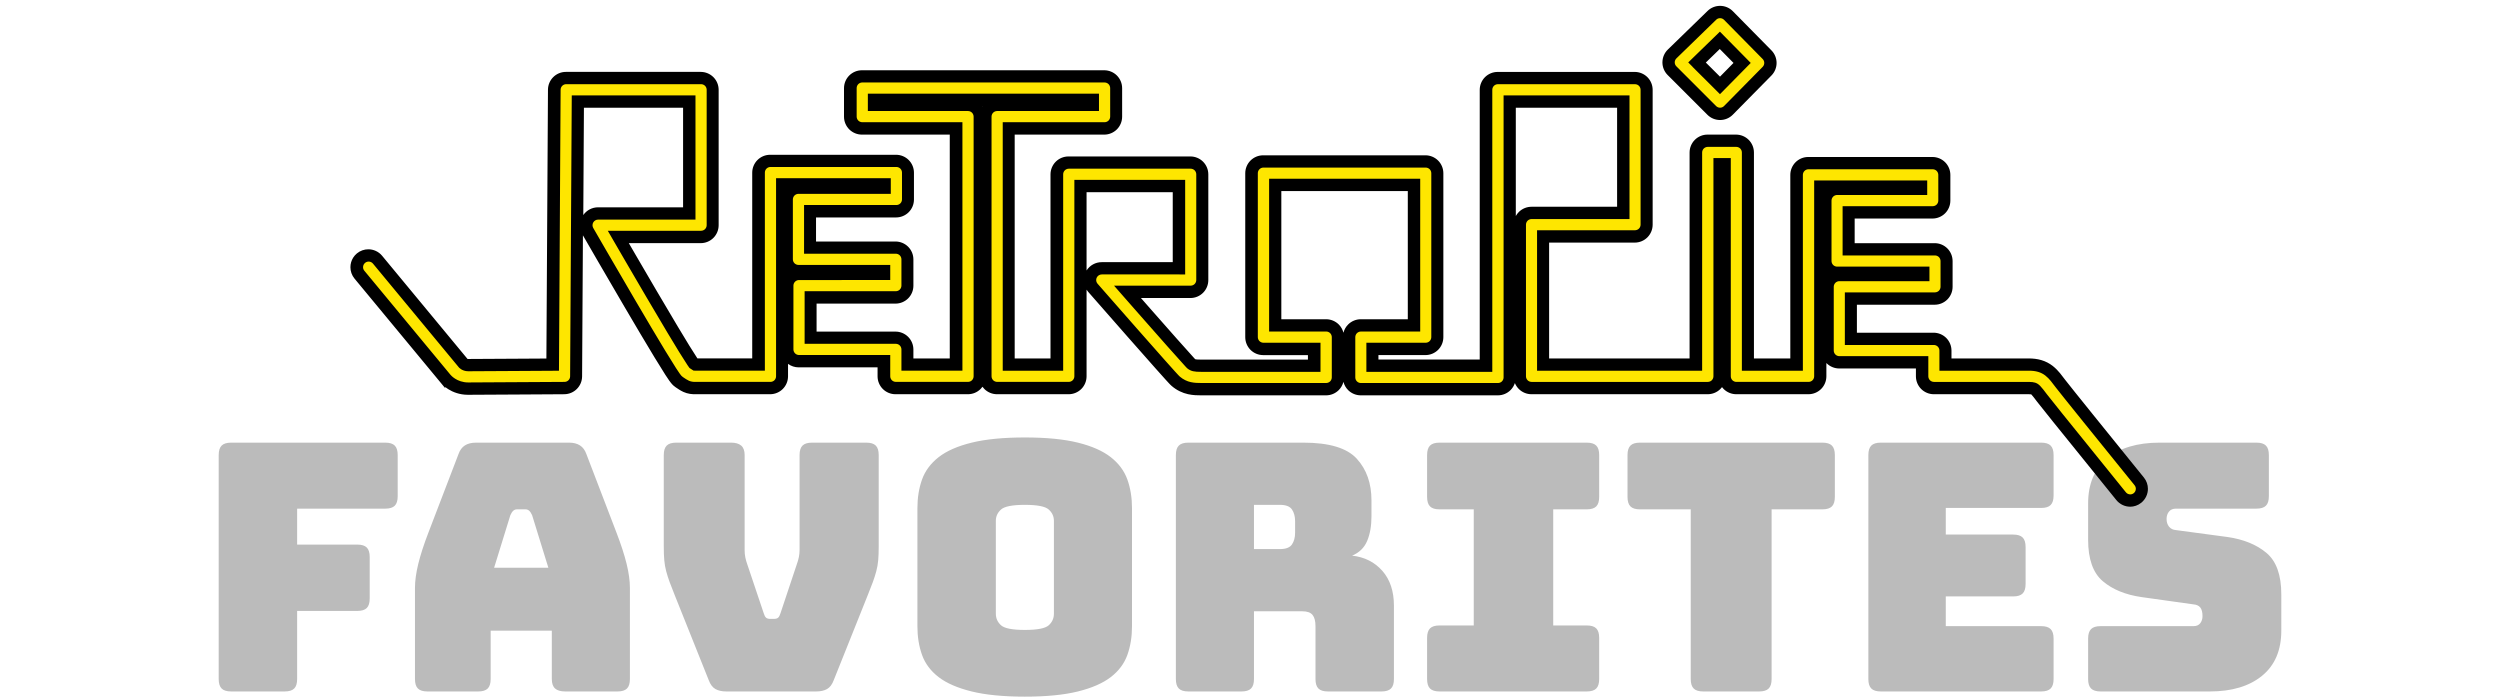 <?xml version="1.0" encoding="utf-8"?>
<svg id="Layer_2" width="1606.03" height="447.53" viewBox="0 0 1577.29 447.53" xmlns="http://www.w3.org/2000/svg">
  <path d="M 168.525 444.2 L 168.525 444.2 L 134.115 444.2 L 134.115 444.2 C 131.302 444.2 129.268 443.57 128.015 442.31 L 128.015 442.31 L 128.015 442.31 C 126.755 441.057 126.125 439.023 126.125 436.21 L 126.125 436.21 L 126.125 292.35 L 126.125 292.35 C 126.125 289.537 126.755 287.503 128.015 286.25 L 128.015 286.25 L 128.015 286.25 C 129.268 284.99 131.302 284.36 134.115 284.36 L 134.115 284.36 L 233.125 284.36 L 233.125 284.36 C 235.938 284.36 237.975 284.99 239.235 286.25 L 239.235 286.25 L 239.235 286.25 C 240.488 287.503 241.115 289.537 241.115 292.35 L 241.115 292.35 L 241.115 318.77 L 241.115 318.77 C 241.115 321.583 240.488 323.617 239.235 324.87 L 239.235 324.87 L 239.235 324.87 C 237.975 326.13 235.938 326.76 233.125 326.76 L 233.125 326.76 L 176.515 326.76 L 176.515 349.85 L 215.145 349.85 L 215.145 349.85 C 217.958 349.85 219.995 350.48 221.255 351.74 L 221.255 351.74 L 221.255 351.74 C 222.508 352.993 223.135 355.027 223.135 357.84 L 223.135 357.84 L 223.135 384.48 L 223.135 384.48 C 223.135 387.293 222.508 389.33 221.255 390.59 L 221.255 390.59 L 221.255 390.59 C 219.995 391.843 217.958 392.47 215.145 392.47 L 215.145 392.47 L 176.515 392.47 L 176.515 436.21 L 176.515 436.21 C 176.515 439.023 175.888 441.057 174.635 442.31 L 174.635 442.31 L 174.635 442.31 C 173.375 443.57 171.338 444.2 168.525 444.2 Z M 313.483 330.98 L 313.483 330.98 L 303.053 364.72 L 337.903 364.72 L 327.473 330.98 L 327.473 330.98 C 326.88 329.647 326.25 328.683 325.583 328.09 L 325.583 328.09 L 325.583 328.09 C 324.916 327.503 324.14 327.21 323.253 327.21 L 323.253 327.21 L 317.703 327.21 L 317.703 327.21 C 316.816 327.21 316.04 327.503 315.373 328.09 L 315.373 328.09 L 315.373 328.09 C 314.706 328.683 314.076 329.647 313.483 330.98 Z M 300.833 405.13 L 300.833 436.21 L 300.833 436.21 C 300.833 439.023 300.203 441.057 298.943 442.31 L 298.943 442.31 L 298.943 442.31 C 297.683 443.57 295.646 444.2 292.833 444.2 L 292.833 444.2 L 260.203 444.2 L 260.203 444.2 C 257.39 444.2 255.356 443.57 254.103 442.31 L 254.103 442.31 L 254.103 442.31 C 252.843 441.057 252.213 439.023 252.213 436.21 L 252.213 436.21 L 252.213 377.6 L 252.213 377.6 C 252.213 373.16 252.916 368.053 254.323 362.28 L 254.323 362.28 L 254.323 362.28 C 255.73 356.507 257.913 349.773 260.873 342.08 L 260.873 342.08 L 280.183 291.69 L 280.183 291.69 C 281.07 289.17 282.44 287.32 284.293 286.14 L 284.293 286.14 L 284.293 286.14 C 286.14 284.953 288.543 284.36 291.503 284.36 L 291.503 284.36 L 351.223 284.36 L 351.223 284.36 C 354.036 284.36 356.366 284.953 358.213 286.14 L 358.213 286.14 L 358.213 286.14 C 360.066 287.32 361.436 289.17 362.323 291.69 L 362.323 291.69 L 381.633 342.08 L 381.633 342.08 C 384.593 349.773 386.776 356.507 388.183 362.28 L 388.183 362.28 L 388.183 362.28 C 389.59 368.053 390.293 373.16 390.293 377.6 L 390.293 377.6 L 390.293 436.21 L 390.293 436.21 C 390.293 439.023 389.666 441.057 388.413 442.31 L 388.413 442.31 L 388.413 442.31 C 387.153 443.57 385.116 444.2 382.303 444.2 L 382.303 444.2 L 348.783 444.2 L 348.783 444.2 C 345.823 444.2 343.64 443.57 342.233 442.31 L 342.233 442.31 L 342.233 442.31 C 340.826 441.057 340.123 439.023 340.123 436.21 L 340.123 436.21 L 340.123 405.13 L 300.833 405.13 Z M 509.942 444.2 L 509.942 444.2 L 452.223 444.2 L 452.223 444.2 C 449.41 444.2 447.08 443.683 445.233 442.65 L 445.233 442.65 L 445.233 442.65 C 443.38 441.61 441.936 439.683 440.903 436.87 L 440.903 436.87 L 419.143 382.48 L 419.143 382.48 C 417.81 379.227 416.7 376.38 415.813 373.94 L 415.813 373.94 L 415.813 373.94 C 414.926 371.493 414.186 369.16 413.593 366.94 L 413.593 366.94 L 413.593 366.94 C 413 364.72 412.593 362.39 412.373 359.95 L 412.373 359.95 L 412.373 359.95 C 412.153 357.51 412.043 354.513 412.043 350.96 L 412.043 350.96 L 412.043 292.35 L 412.043 292.35 C 412.043 289.537 412.673 287.503 413.933 286.25 L 413.933 286.25 L 413.933 286.25 C 415.186 284.99 417.22 284.36 420.033 284.36 L 420.033 284.36 L 455.333 284.36 L 455.333 284.36 C 458.146 284.36 460.293 284.99 461.773 286.25 L 461.773 286.25 L 461.773 286.25 C 463.253 287.503 463.993 289.537 463.993 292.35 L 463.993 292.35 L 463.993 353.62 L 463.993 353.62 C 463.993 355.1 464.14 356.58 464.433 358.06 L 464.433 358.06 L 464.433 358.06 C 464.726 359.54 465.17 361.097 465.763 362.73 L 465.763 362.73 L 476.203 393.81 L 476.203 393.81 C 476.643 395.29 477.16 396.287 477.753 396.8 L 477.753 396.8 L 477.753 396.8 C 478.346 397.32 479.233 397.58 480.413 397.58 L 480.413 397.58 L 482.863 397.58 L 482.863 397.58 C 484.043 397.58 484.93 397.32 485.523 396.8 L 485.523 396.8 L 485.523 396.8 C 486.116 396.287 486.633 395.29 487.073 393.81 L 487.073 393.81 L 497.513 362.5 L 497.513 362.5 C 498.106 360.873 498.55 359.32 498.843 357.84 L 498.843 357.84 L 498.843 357.84 C 499.136 356.36 499.283 354.88 499.283 353.4 L 499.283 353.4 L 499.283 292.35 L 499.283 292.35 C 499.283 289.537 499.913 287.503 501.173 286.25 L 501.173 286.25 L 501.173 286.25 C 502.433 284.99 504.47 284.36 507.283 284.36 L 507.283 284.36 L 542.133 284.36 L 542.133 284.36 C 544.946 284.36 546.983 284.99 548.243 286.25 L 548.243 286.25 L 548.243 286.25 C 549.496 287.503 550.123 289.537 550.123 292.35 L 550.123 292.35 L 550.123 350.96 L 550.123 350.96 C 550.123 354.513 550.013 357.51 549.793 359.95 L 549.793 359.95 L 549.793 359.95 C 549.573 362.39 549.166 364.72 548.573 366.94 L 548.573 366.94 L 548.573 366.94 C 547.98 369.16 547.24 371.493 546.353 373.94 L 546.353 373.94 L 546.353 373.94 C 545.466 376.38 544.356 379.227 543.023 382.48 L 543.023 382.48 L 521.263 436.87 L 521.263 436.87 C 520.23 439.683 518.786 441.61 516.932 442.65 L 516.932 442.65 L 516.932 442.65 C 515.086 443.683 512.756 444.2 509.942 444.2 Z M 712.843 326.54 L 712.843 402.24 L 712.843 402.24 C 712.843 409.047 711.843 415.227 709.843 420.78 L 709.843 420.78 L 709.843 420.78 C 707.843 426.327 704.293 431.063 699.192 434.99 L 699.192 434.99 L 699.192 434.99 C 694.086 438.91 687.056 441.98 678.103 444.2 L 678.103 444.2 L 678.103 444.2 C 669.143 446.42 657.783 447.53 644.023 447.53 L 644.023 447.53 L 644.023 447.53 C 630.255 447.53 618.859 446.42 609.833 444.2 L 609.833 444.2 L 609.833 444.2 C 600.806 441.98 593.74 438.91 588.633 434.99 L 588.633 434.99 L 588.633 434.99 C 583.526 431.063 579.973 426.327 577.973 420.78 L 577.973 420.78 L 577.973 420.78 C 575.98 415.227 574.983 409.047 574.983 402.24 L 574.983 402.24 L 574.983 326.54 L 574.983 326.54 C 574.983 319.733 575.98 313.553 577.973 308 L 577.973 308 L 577.973 308 C 579.973 302.453 583.526 297.68 588.633 293.68 L 588.633 293.68 L 588.633 293.68 C 593.74 289.687 600.806 286.58 609.833 284.36 L 609.833 284.36 L 609.833 284.36 C 618.859 282.14 630.255 281.03 644.023 281.03 L 644.023 281.03 L 644.023 281.03 C 657.783 281.03 669.143 282.14 678.103 284.36 L 678.103 284.36 L 678.103 284.36 C 687.056 286.58 694.086 289.687 699.192 293.68 L 699.192 293.68 L 699.192 293.68 C 704.293 297.68 707.843 302.453 709.843 308 L 709.843 308 L 709.843 308 C 711.843 313.553 712.843 319.733 712.843 326.54 L 712.843 326.54 Z M 625.373 334.53 L 625.373 394.25 L 625.373 394.25 C 625.373 397.21 626.483 399.69 628.703 401.69 L 628.703 401.69 L 628.703 401.69 C 630.923 403.683 636.03 404.68 644.023 404.68 L 644.023 404.68 L 644.023 404.68 C 652.015 404.68 657.123 403.683 659.343 401.69 L 659.343 401.69 L 659.343 401.69 C 661.563 399.69 662.673 397.21 662.673 394.25 L 662.673 394.25 L 662.673 334.53 L 662.673 334.53 C 662.673 331.717 661.563 329.313 659.343 327.32 L 659.343 327.32 L 659.343 327.32 C 657.123 325.32 652.015 324.32 644.023 324.32 L 644.023 324.32 L 644.023 324.32 C 636.03 324.32 630.923 325.32 628.703 327.32 L 628.703 327.32 L 628.703 327.32 C 626.483 329.313 625.373 331.717 625.373 334.53 L 625.373 334.53 Z M 807.847 324.32 L 791.197 324.32 L 791.197 352.74 L 807.847 352.74 L 807.847 352.74 C 811.692 352.74 814.283 351.74 815.617 349.74 L 815.617 349.74 L 815.617 349.74 C 816.95 347.74 817.617 345.26 817.617 342.3 L 817.617 342.3 L 817.617 334.75 L 817.617 334.75 C 817.617 331.79 816.95 329.313 815.617 327.32 L 815.617 327.32 L 815.617 327.32 C 814.283 325.32 811.692 324.32 807.847 324.32 L 807.847 324.32 Z M 783.207 444.2 L 783.207 444.2 L 749.017 444.2 L 749.017 444.2 C 746.203 444.2 744.17 443.57 742.917 442.31 L 742.917 442.31 L 742.917 442.31 C 741.657 441.057 741.027 439.023 741.027 436.21 L 741.027 436.21 L 741.027 292.35 L 741.027 292.35 C 741.027 289.537 741.657 287.503 742.917 286.25 L 742.917 286.25 L 742.917 286.25 C 744.17 284.99 746.203 284.36 749.017 284.36 L 749.017 284.36 L 822.947 284.36 L 822.947 284.36 C 839.52 284.36 850.95 287.8 857.237 294.68 L 857.237 294.68 L 857.237 294.68 C 863.53 301.567 866.677 310.483 866.677 321.43 L 866.677 321.43 L 866.677 331.65 L 866.677 331.65 C 866.677 337.863 865.75 343.153 863.897 347.52 L 863.897 347.52 L 863.897 347.52 C 862.05 351.887 858.833 355.03 854.247 356.95 L 854.247 356.95 L 854.247 356.95 C 862.24 357.843 868.713 361.1 873.667 366.72 L 873.667 366.72 L 873.667 366.72 C 878.627 372.347 881.107 379.82 881.107 389.14 L 881.107 389.14 L 881.107 436.21 L 881.107 436.21 C 881.107 439.023 880.477 441.057 879.217 442.31 L 879.217 442.31 L 879.217 442.31 C 877.963 443.57 875.93 444.2 873.117 444.2 L 873.117 444.2 L 838.707 444.2 L 838.707 444.2 C 835.893 444.2 833.857 443.57 832.597 442.31 L 832.597 442.31 L 832.597 442.31 C 831.343 441.057 830.717 439.023 830.717 436.21 L 830.717 436.21 L 830.717 402.24 L 830.717 402.24 C 830.717 398.987 830.087 396.583 828.827 395.03 L 828.827 395.03 L 828.827 395.03 C 827.567 393.477 825.383 392.7 822.276 392.7 L 822.276 392.7 L 791.197 392.7 L 791.197 436.21 L 791.197 436.21 C 791.197 439.023 790.567 441.057 789.307 442.31 L 789.307 442.31 L 789.307 442.31 C 788.053 443.57 786.02 444.2 783.207 444.2 Z M 1004.973 444.2 L 910.403 444.2 L 910.403 444.2 C 907.588 444.2 905.552 443.57 904.293 442.31 L 904.293 442.31 L 904.293 442.31 C 903.039 441.057 902.413 439.023 902.413 436.21 L 902.413 436.21 L 902.413 409.79 L 902.413 409.79 C 902.413 406.977 903.039 404.94 904.293 403.68 L 904.293 403.68 L 904.293 403.68 C 905.552 402.427 907.588 401.8 910.403 401.8 L 910.403 401.8 L 932.383 401.8 L 932.383 327.21 L 910.403 327.21 L 910.403 327.21 C 907.588 327.21 905.552 326.58 904.293 325.32 L 904.293 325.32 L 904.293 325.32 C 903.039 324.06 902.413 322.023 902.413 319.21 L 902.413 319.21 L 902.413 292.35 L 902.413 292.35 C 902.413 289.537 903.039 287.503 904.293 286.25 L 904.293 286.25 L 904.293 286.25 C 905.552 284.99 907.588 284.36 910.403 284.36 L 910.403 284.36 L 1004.973 284.36 L 1004.973 284.36 C 1007.786 284.36 1009.823 284.99 1011.083 286.25 L 1011.083 286.25 L 1011.083 286.25 C 1012.336 287.503 1012.963 289.537 1012.963 292.35 L 1012.963 292.35 L 1012.963 319.21 L 1012.963 319.21 C 1012.963 322.023 1012.336 324.06 1011.083 325.32 L 1011.083 325.32 L 1011.083 325.32 C 1009.823 326.58 1007.786 327.21 1004.973 327.21 L 1004.973 327.21 L 983.442 327.21 L 983.442 401.8 L 1004.973 401.8 L 1004.973 401.8 C 1007.786 401.8 1009.823 402.427 1011.083 403.68 L 1011.083 403.68 L 1011.083 403.68 C 1012.336 404.94 1012.963 406.977 1012.963 409.79 L 1012.963 409.79 L 1012.963 436.21 L 1012.963 436.21 C 1012.963 439.023 1012.336 441.057 1011.083 442.31 L 1011.083 442.31 L 1011.083 442.31 C 1009.823 443.57 1007.786 444.2 1004.973 444.2 L 1004.973 444.2 Z M 1115.744 444.2 L 1115.744 444.2 L 1079.774 444.2 L 1079.774 444.2 C 1076.967 444.2 1074.934 443.57 1073.674 442.31 L 1073.674 442.31 L 1073.674 442.31 C 1072.414 441.057 1071.784 439.023 1071.784 436.21 L 1071.784 436.21 L 1071.784 327.21 L 1039.154 327.21 L 1039.154 327.21 C 1036.341 327.21 1034.304 326.58 1033.044 325.32 L 1033.044 325.32 L 1033.044 325.32 C 1031.791 324.06 1031.164 322.023 1031.164 319.21 L 1031.164 319.21 L 1031.164 292.35 L 1031.164 292.35 C 1031.164 289.537 1031.791 287.503 1033.044 286.25 L 1033.044 286.25 L 1033.044 286.25 C 1034.304 284.99 1036.341 284.36 1039.154 284.36 L 1039.154 284.36 L 1156.364 284.36 L 1156.364 284.36 C 1159.177 284.36 1161.213 284.99 1162.474 286.25 L 1162.474 286.25 L 1162.474 286.25 C 1163.734 287.503 1164.364 289.537 1164.364 292.35 L 1164.364 292.35 L 1164.364 319.21 L 1164.364 319.21 C 1164.364 322.023 1163.734 324.06 1162.474 325.32 L 1162.474 325.32 L 1162.474 325.32 C 1161.213 326.58 1159.177 327.21 1156.364 327.21 L 1156.364 327.21 L 1123.734 327.21 L 1123.734 436.21 L 1123.734 436.21 C 1123.734 439.023 1123.104 441.057 1121.844 442.31 L 1121.844 442.31 L 1121.844 442.31 C 1120.591 443.57 1118.557 444.2 1115.744 444.2 Z M 1296.887 444.2 L 1296.887 444.2 L 1193.877 444.2 L 1193.877 444.2 C 1191.064 444.2 1189.031 443.57 1187.776 442.31 L 1187.776 442.31 L 1187.776 442.31 C 1186.516 441.057 1185.887 439.023 1185.887 436.21 L 1185.887 436.21 L 1185.887 292.35 L 1185.887 292.35 C 1185.887 289.537 1186.516 287.503 1187.776 286.25 L 1187.776 286.25 L 1187.776 286.25 C 1189.031 284.99 1191.064 284.36 1193.877 284.36 L 1193.877 284.36 L 1296.887 284.36 L 1296.887 284.36 C 1299.701 284.36 1301.734 284.99 1302.987 286.25 L 1302.987 286.25 L 1302.987 286.25 C 1304.247 287.503 1304.877 289.537 1304.877 292.35 L 1304.877 292.35 L 1304.877 318.33 L 1304.877 318.33 C 1304.877 321.137 1304.247 323.17 1302.987 324.43 L 1302.987 324.43 L 1302.987 324.43 C 1301.734 325.69 1299.701 326.32 1296.887 326.32 L 1296.887 326.32 L 1235.617 326.32 L 1235.617 343.41 L 1278.907 343.41 L 1278.907 343.41 C 1281.714 343.41 1283.747 344.04 1285.007 345.3 L 1285.007 345.3 L 1285.007 345.3 C 1286.267 346.56 1286.897 348.593 1286.897 351.4 L 1286.897 351.4 L 1286.897 375.16 L 1286.897 375.16 C 1286.897 377.973 1286.267 380.007 1285.007 381.26 L 1285.007 381.26 L 1285.007 381.26 C 1283.747 382.52 1281.714 383.15 1278.907 383.15 L 1278.907 383.15 L 1235.617 383.15 L 1235.617 402.24 L 1296.887 402.24 L 1296.887 402.24 C 1299.701 402.24 1301.734 402.87 1302.987 404.13 L 1302.987 404.13 L 1302.987 404.13 C 1304.247 405.39 1304.877 407.423 1304.877 410.23 L 1304.877 410.23 L 1304.877 436.21 L 1304.877 436.21 C 1304.877 439.023 1304.247 441.057 1302.987 442.31 L 1302.987 442.31 L 1302.987 442.31 C 1301.734 443.57 1299.701 444.2 1296.887 444.2 Z M 1405.216 444.2 L 1405.216 444.2 L 1335.056 444.2 L 1335.056 444.2 C 1332.249 444.2 1330.216 443.57 1328.956 442.31 L 1328.956 442.31 L 1328.956 442.31 C 1327.696 441.057 1327.066 439.023 1327.066 436.21 L 1327.066 436.21 L 1327.066 410.23 L 1327.066 410.23 C 1327.066 407.423 1327.696 405.39 1328.956 404.13 L 1328.956 404.13 L 1328.956 404.13 C 1330.216 402.87 1332.249 402.24 1335.056 402.24 L 1335.056 402.24 L 1394.776 402.24 L 1394.776 402.24 C 1396.703 402.24 1398.146 401.613 1399.106 400.36 L 1399.106 400.36 L 1399.106 400.36 C 1400.066 399.1 1400.546 397.58 1400.546 395.8 L 1400.546 395.8 L 1400.546 395.8 C 1400.546 393.287 1400.066 391.437 1399.106 390.25 L 1399.106 390.25 L 1399.106 390.25 C 1398.146 389.07 1396.703 388.407 1394.776 388.26 L 1394.776 388.26 L 1361.476 383.59 L 1361.476 383.59 C 1351.116 382.11 1342.793 378.707 1336.506 373.38 L 1336.506 373.38 L 1336.506 373.38 C 1330.213 368.053 1327.066 359.173 1327.066 346.74 L 1327.066 346.74 L 1327.066 323.43 L 1327.066 323.43 C 1327.066 310.85 1331.136 301.193 1339.276 294.46 L 1339.276 294.46 L 1339.276 294.46 C 1347.416 287.727 1358.666 284.36 1373.026 284.36 L 1373.026 284.36 L 1435.186 284.36 L 1435.186 284.36 C 1437.993 284.36 1440.026 284.99 1441.286 286.25 L 1441.286 286.25 L 1441.286 286.25 C 1442.546 287.503 1443.176 289.537 1443.176 292.35 L 1443.176 292.35 L 1443.176 318.77 L 1443.176 318.77 C 1443.176 321.583 1442.546 323.617 1441.286 324.87 L 1441.286 324.87 L 1441.286 324.87 C 1440.026 326.13 1437.993 326.76 1435.186 326.76 L 1435.186 326.76 L 1383.456 326.76 L 1383.456 326.76 C 1381.529 326.76 1380.05 327.39 1379.016 328.65 L 1379.016 328.65 L 1379.016 328.65 C 1377.983 329.91 1377.466 331.5 1377.466 333.42 L 1377.466 333.42 L 1377.466 333.42 C 1377.466 335.347 1377.983 336.977 1379.016 338.31 L 1379.016 338.31 L 1379.016 338.31 C 1380.05 339.637 1381.529 340.377 1383.456 340.53 L 1383.456 340.53 L 1416.536 344.97 L 1416.536 344.97 C 1426.896 346.45 1435.256 349.853 1441.616 355.18 L 1441.616 355.18 L 1441.616 355.18 C 1447.983 360.507 1451.166 369.387 1451.166 381.82 L 1451.166 381.82 L 1451.166 405.13 L 1451.166 405.13 C 1451.166 417.71 1447.06 427.367 1438.846 434.1 L 1438.846 434.1 L 1438.846 434.1 C 1430.633 440.833 1419.423 444.2 1405.216 444.2 Z" style="white-space: pre; fill: rgb(187, 187, 187);"/>
  <g transform="matrix(0.719, 0, 0, 0.719, 1.479, -2.71)">
    <g id="g236">
      <path d="m 1873.1,447.11 c -0,-0.005 -36,-44.438 -56.767,-70.271 -6.948,-8.647 -12.102,-15.091 -13.915,-17.459 -2.52,-3.319 -4.314,-5.711 -5.493,-6.885 -1.24,-1.194 -1.428,-1.258 -2.363,-1.588 -0.648,-0.195 -1.811,-0.406 -3.803,-0.406 h -85.001 c -2.765,0 -5.47,-1.118 -7.423,-3.074 -1.955,-1.955 -3.076,-4.66 -3.076,-7.425 v -12.501 h -73.999 c -2.767,0 -5.47,-1.121 -7.425,-3.074 -1.955,-1.955 -3.076,-4.66 -3.076,-7.425 v -57.001 c 0,-2.765 1.121,-5.47 3.076,-7.425 1.955,-1.955 4.658,-3.074 7.425,-3.074 l 74.999,-0.002 v -1.999 h -77 c -2.765,0 -5.47,-1.119 -7.425,-3.074 -1.953,-1.955 -3.074,-4.66 -3.074,-7.425 v -54 c 0,-2.765 1.121,-5.47 3.074,-7.425 1.955,-1.956 4.66,-3.074 7.425,-3.074 l 74.998,-0.002 v -1.999 h -90 v 169.5 c 0,2.765 -1.118,5.467 -3.074,7.423 -1.955,1.955 -4.658,3.076 -7.423,3.076 h -64.501 c -2.765,0 -5.47,-1.118 -7.425,-3.074 -1.953,-1.955 -3.074,-4.66 -3.074,-7.425 l -0,-189.5 h -4.5 v 189.5 c 0,2.765 -1.118,5.467 -3.074,7.423 -1.955,1.955 -4.658,3.076 -7.423,3.076 h -157.5 c -2.767,0 -5.47,-1.118 -7.425,-3.074 -1.955,-1.955 -3.076,-4.66 -3.076,-7.425 v -135.5 c 0,-2.765 1.121,-5.47 3.076,-7.425 1.955,-1.956 4.658,-3.076 7.425,-3.076 h 81.998 v -99.5 h -101.5 v 246.5 c 0,2.765 -1.121,5.47 -3.076,7.426 -1.953,1.953 -4.658,3.074 -7.423,3.074 h -122.5 c -2.767,0 -5.47,-1.119 -7.425,-3.074 -1.956,-1.956 -3.076,-4.661 -3.076,-7.426 v -36 c 0,-2.765 1.12,-5.47 3.076,-7.425 1.955,-1.955 4.658,-3.074 7.425,-3.074 l 47.499,-0.002 V 169 h -124 v 125.5 h 45.502 c 2.765,0 5.47,1.119 7.425,3.074 1.956,1.955 3.074,4.66 3.074,7.425 v 36 c 0,2.765 -1.121,5.47 -3.076,7.426 -1.956,1.953 -4.658,3.074 -7.423,3.074 h -111.5 c -3.131,-0.015 -6.659,-0.019 -10.691,-0.915 -4.014,-0.871 -8.395,-2.879 -12.111,-6.086 -0.648,-0.564 -0.848,-0.787 -1.191,-1.128 -0.312,-0.321 -0.642,-0.668 -1.022,-1.073 -0.752,-0.805 -1.694,-1.829 -2.824,-3.076 -2.258,-2.49 -5.264,-5.846 -8.773,-9.793 -7.02,-7.889 -16.051,-18.124 -24.98,-28.272 -17.86,-20.297 -35.305,-40.239 -35.308,-40.243 -2.712,-3.098 -3.36,-7.504 -1.659,-11.252 1.7,-3.75 5.444,-6.161 9.562,-6.161 h 68.999 V 170 h -87.999 v 170 c 0,2.765 -1.121,5.467 -3.076,7.423 -1.953,1.955 -4.658,3.076 -7.423,3.076 h -64 c -2.767,0 -5.47,-1.121 -7.425,-3.076 -1.956,-1.956 -3.076,-4.658 -3.076,-7.423 V 107.96 c 0,-2.765 1.121,-5.47 3.076,-7.425 1.956,-1.953 4.658,-3.074 7.425,-3.074 h 85.497 v -4.5 h -195.42 v 4.5 h 84.001 c 2.765,0 5.47,1.121 7.423,3.074 1.955,1.956 3.076,4.661 3.076,7.425 v 232 c 0,2.765 -1.121,5.467 -3.076,7.423 -1.953,1.958 -4.658,3.076 -7.423,3.076 H 778.34 c -2.765,0 -5.467,-1.118 -7.422,-3.074 -1.956,-1.955 -3.077,-4.66 -3.077,-7.425 v -13.503 h -76 c -2.765,0 -5.469,-1.118 -7.422,-3.073 -1.956,-1.953 -3.077,-4.658 -3.077,-7.423 V 258.96 c 0,-2.768 1.121,-5.47 3.074,-7.425 1.956,-1.956 4.66,-3.074 7.425,-3.074 l 76,-0.003 v -2.498 h -76.5 c -2.765,0 -5.47,-1.121 -7.425,-3.074 -1.955,-1.956 -3.074,-4.661 -3.074,-7.426 v -53.5 c 0,-2.765 1.119,-5.47 3.074,-7.425 1.956,-1.956 4.661,-3.076 7.425,-3.076 h 77 v -3.001 h -91.5 v 171.5 c 0,2.765 -1.121,5.467 -3.076,7.423 -1.956,1.958 -4.658,3.076 -7.423,3.076 h -67 c -1.116,-0.005 -2.322,-0.027 -3.769,-0.247 -1.435,-0.209 -3.058,-0.686 -4.372,-1.282 -2.675,-1.247 -3.996,-2.313 -6.185,-3.734 -1.142,-0.783 -1.568,-1.258 -1.983,-1.666 -0.39,-0.403 -0.665,-0.729 -0.929,-1.046 -0.513,-0.628 -0.951,-1.222 -1.435,-1.897 -0.951,-1.335 -2.036,-2.962 -3.314,-4.942 -2.549,-3.95 -5.839,-9.267 -9.653,-15.548 -7.623,-12.553 -17.31,-28.923 -26.856,-45.199 -19.089,-32.545 -37.595,-64.685 -37.604,-64.696 -1.873,-3.253 -1.868,-7.249 0.009,-10.497 1.877,-3.246 5.339,-5.243 9.089,-5.243 l 81.5,-0.002 v -100 h -99.58 l -1.438,245.56 c -0.034,5.735 -4.702,10.403 -10.437,10.439 -0.03,0 -82.435,0.5 -86.062,0.5 -6.281,0.014 -11.354,-2.072 -14.664,-4.182 -3.172,-2.012 -4.93,-4.003 -5.549,-4.748 l -0.001,0.001 -76.876,-92.877 v 0.002 c -3.698,-4.468 -3.074,-11.089 1.394,-14.784 4.468,-3.697 11.086,-3.074 14.784,1.395 l 76.744,92.714 c 0.099,0.093 0.351,0.313 0.708,0.536 0.752,0.452 1.74,0.931 3.461,0.944 1.632,0 23.213,-0.126 44.249,-0.25 11.746,-0.07 23.342,-0.14 31.311,-0.188 l 1.44,-245.62 c 0.032,-5.768 4.731,-10.438 10.499,-10.438 h 120.5 c 2.765,0 5.469,1.119 7.422,3.074 1.956,1.956 3.077,4.661 3.077,7.425 v 121 c 0,2.765 -1.121,5.47 -3.077,7.425 -1.953,1.953 -4.658,3.074 -7.422,3.074 h -73.809 c 3.11,5.373 6.855,11.833 10.976,18.918 11.49,19.761 25.895,44.396 37.511,63.808 7.721,12.91 14.289,23.618 17.663,28.632 0.464,0.697 0.882,1.293 1.182,1.709 0.615,0.409 1.095,0.723 1.425,0.934 0.017,10e-4 0.034,10e-4 0.052,10e-4 2.599,-0.002 38.303,-0.003 56.499,-0.002 v -171.5 c 0,-2.765 1.121,-5.47 3.077,-7.423 1.956,-1.956 4.658,-3.077 7.425,-3.077 h 112.5 c 2.765,0 5.467,1.121 7.423,3.077 1.955,1.953 3.076,4.658 3.076,7.423 v 24.001 c 0,2.765 -1.121,5.47 -3.076,7.423 -1.956,1.955 -4.658,3.076 -7.423,3.076 h -77.002 v 32.5 h 76.5 c 2.765,0 5.47,1.121 7.425,3.076 1.956,1.955 3.077,4.658 3.077,7.425 v 23.5 c 0,2.765 -1.121,5.467 -3.077,7.423 -1.956,1.958 -4.661,3.076 -7.425,3.076 l -76,-0.002 v 36.002 h 76 c 2.765,0 5.47,1.121 7.425,3.076 1.956,1.956 3.077,4.658 3.077,7.426 v 13.497 h 43.498 v -211 h -83.998 c -2.765,0 -5.47,-1.119 -7.425,-3.074 -1.956,-1.956 -3.077,-4.661 -3.077,-7.425 V 82.445 c 0,-2.767 1.121,-5.47 3.077,-7.425 1.956,-1.956 4.661,-3.077 7.425,-3.077 h 216.5 c 2.765,0 5.47,1.121 7.425,3.077 1.956,1.955 3.074,4.658 3.074,7.425 v 25.499 c 0,2.765 -1.118,5.47 -3.074,7.425 -1.955,1.955 -4.66,3.076 -7.425,3.076 h -85.5 v 211 h 43.001 v -170 c 0,-2.765 1.121,-5.47 3.076,-7.425 1.956,-1.956 4.661,-3.076 7.425,-3.076 h 109 c 2.765,0 5.47,1.121 7.425,3.076 1.955,1.956 3.074,4.661 3.074,7.425 v 94.5 c 0,2.765 -1.121,5.468 -3.076,7.423 -1.953,1.955 -4.658,3.076 -7.423,3.076 h -56.342 c 4.75,5.417 10.236,11.667 15.898,18.108 16.278,18.516 34.146,38.746 39.771,44.816 0.504,0.547 0.932,0.995 1.141,1.211 1.172,0.931 1.792,1.164 2.972,1.467 1.218,0.291 3.188,0.41 6.059,0.398 4.831,-0.002 74.167,-0.002 101,-0.001 v -15 h -45.502 c -2.765,0 -5.47,-1.121 -7.423,-3.074 -1.956,-1.956 -3.077,-4.661 -3.077,-7.426 v -146.5 c 0,-2.767 1.121,-5.47 3.077,-7.425 1.953,-1.956 4.658,-3.076 7.423,-3.076 h 145 c 2.765,0 5.47,1.121 7.423,3.076 1.956,1.956 3.077,4.658 3.077,7.425 v 146.5 c 0,2.765 -1.121,5.47 -3.077,7.426 -1.955,1.953 -4.658,3.074 -7.423,3.074 h -47.503 v 14.999 h 101.5 v -246.5 c 0,-2.765 1.119,-5.47 3.074,-7.425 1.956,-1.956 4.661,-3.074 7.426,-3.074 h 122.5 c 2.765,0 5.47,1.119 7.425,3.074 1.956,1.956 3.074,4.661 3.074,7.425 v 120.5 c 0,2.765 -1.118,5.47 -3.074,7.423 -1.955,1.955 -4.66,3.076 -7.425,3.076 h -82.002 v 114.5 h 136.5 v -189.5 c 0,-2.765 1.121,-5.47 3.076,-7.423 1.955,-1.956 4.658,-3.077 7.425,-3.077 h 25.499 c 2.765,0 5.47,1.121 7.425,3.077 1.956,1.955 3.074,4.658 3.074,7.423 v 189.5 h 43.501 v -169.5 c 0,-2.765 1.121,-5.47 3.076,-7.425 1.956,-1.955 4.658,-3.074 7.425,-3.074 h 111 c 2.765,0 5.47,1.119 7.425,3.074 1.956,1.956 3.074,4.661 3.074,7.425 v 23 c 0,2.765 -1.118,5.47 -3.074,7.425 -1.955,1.953 -4.66,3.074 -7.425,3.074 h -75.001 v 33.001 h 77.002 c 2.765,0 5.47,1.119 7.426,3.074 1.953,1.956 3.073,4.661 3.073,7.426 v 22.999 c 0,2.765 -1.12,5.47 -3.076,7.426 -1.955,1.953 -4.658,3.074 -7.423,3.074 h -75.003 v 36 h 74.001 c 2.765,0 5.47,1.12 7.426,3.076 1.955,1.955 3.074,4.658 3.074,7.425 v 12.499 c 21.961,-10e-4 71.016,-10e-4 74.501,-10e-4 3.425,0.003 6.657,0.351 9.761,1.268 3.093,0.901 5.967,2.431 8.28,4.234 4.663,3.705 7.15,7.597 10.3,11.62 1.059,1.39 4.34,5.514 8.773,11.043 4.449,5.552 10.125,12.605 16.223,20.166 12.196,15.123 26.074,32.282 35.224,43.588 6.1,7.537 10.089,12.459 10.1,12.473 3.649,4.507 2.955,11.118 -1.55,14.769 -1.945,1.575 -4.282,2.341 -6.604,2.341 -3.2,0 -6.2,-1.32 -8.3,-3.89 z" id="path238" style="fill:#fee600"/>
      <path d="m 1881.3,456.5 c -4.638,0.008 -9.288,-2.034 -12.439,-5.928 l 10e-4,-0.002 c -0.194,-0.238 -36.054,-44.505 -56.78,-70.286 -6.963,-8.667 -12.089,-15.072 -14.009,-17.579 -2.411,-3.199 -4.271,-5.596 -4.935,-6.256 -0.133,-0.127 -0.245,-0.232 -0.335,-0.315 -0.081,-0.015 -0.188,-0.031 -0.322,-0.048 -0.353,-0.044 -0.898,-0.087 -1.686,-0.085 h -85.002 c -4.248,-0.009 -8.301,-1.684 -11.312,-4.686 -3,-3.012 -4.677,-7.062 -4.688,-11.313 v -7 h -68.498 c -4.253,-0.012 -8.301,-1.69 -11.314,-4.686 -0.063,-0.063 -0.125,-0.128 -0.188,-0.192 v 11.878 c -0.01,4.247 -1.686,8.3 -4.686,11.312 -3.012,2.997 -7.06,4.679 -11.312,4.688 h -64.501 c -4.248,-0.009 -8.301,-1.684 -11.316,-4.688 -0.519,-0.521 -0.997,-1.074 -1.435,-1.652 -0.438,0.579 -0.918,1.131 -1.437,1.652 -3.012,2.997 -7.06,4.679 -11.312,4.688 h -157.5 c -4.248,-0.009 -8.301,-1.684 -11.314,-4.686 -1.523,-1.53 -2.706,-3.328 -3.503,-5.285 -0.776,2.344 -2.091,4.497 -3.87,6.285 -3.012,2.997 -7.06,4.676 -11.312,4.686 h -122.5 c -4.249,-0.01 -8.302,-1.686 -11.313,-4.686 -2.05,-2.06 -3.482,-4.603 -4.188,-7.362 -0.705,2.761 -2.139,5.304 -4.19,7.367 -3.009,2.99 -7.057,4.671 -11.309,4.681 h -111.53 c -3.114,-0.019 -7.164,-0.002 -11.831,-1.041 -4.904,-1.071 -10.051,-3.438 -14.557,-7.312 -0.76,-0.654 -1.236,-1.156 -1.452,-1.369 l -0.039,-0.039 -0.037,-0.039 c -0.337,-0.347 -0.688,-0.716 -1.091,-1.147 -0.778,-0.83 -1.739,-1.873 -2.884,-3.137 -2.277,-2.512 -5.291,-5.876 -8.807,-9.832 -7.031,-7.901 -16.067,-18.142 -25.001,-28.295 -17.866,-20.304 -35.312,-40.248 -35.317,-40.252 -0.54,-0.618 -1.026,-1.27 -1.458,-1.949 v 77.413 c -0.009,4.252 -1.69,8.3 -4.686,11.312 -3.011,2.999 -7.062,4.679 -11.311,4.688 h -64.001 c -4.252,-0.009 -8.303,-1.69 -11.314,-4.688 -0.62,-0.623 -1.183,-1.29 -1.687,-1.993 -0.502,0.702 -1.064,1.367 -1.682,1.988 -3.016,3.009 -7.07,4.684 -11.316,4.692 h -64.74 c -4.248,-0.009 -8.3,-1.686 -11.312,-4.686 -2.998,-3.012 -4.679,-7.062 -4.688,-11.313 v -8.002 h -70.499 c -3.447,-0.008 -6.764,-1.111 -9.5,-3.129 v 11.131 c -0.009,4.252 -1.69,8.3 -4.686,11.309 -3.014,3.005 -7.066,4.682 -11.313,4.69 h -67.024 c -1.172,-0.005 -2.731,-0.03 -4.539,-0.305 -2.023,-0.303 -3.991,-0.884 -5.901,-1.739 -3.181,-1.481 -4.949,-2.876 -6.857,-4.107 l -0.06,-0.036 -0.057,-0.042 c -1.434,-0.956 -2.479,-2.024 -2.727,-2.279 l -0.05,-0.048 -0.048,-0.051 c -0.521,-0.537 -0.922,-1.014 -1.231,-1.388 -0.619,-0.759 -1.14,-1.466 -1.656,-2.186 -1.029,-1.447 -2.153,-3.133 -3.456,-5.153 -2.599,-4.025 -5.906,-9.369 -9.733,-15.674 -7.649,-12.598 -17.346,-28.982 -26.9,-45.272 -17.089,-29.136 -33.719,-57.958 -37.024,-63.69 l -0.738,126.06 c -0.066,8.758 -7.131,15.83 -15.919,15.907 h -0.046 c -0.039,0 -0.098,0 -0.176,0.002 -0.158,0 -0.39,0.003 -0.693,0.003 -0.605,0.004 -1.495,0.009 -2.626,0.016 -2.264,0.014 -5.5,0.034 -9.392,0.058 -7.786,0.046 -18.203,0.11 -28.732,0.172 -21.072,0.124 -42.539,0.25 -44.413,0.25 h -0.062 c -7.495,-0.009 -13.52,-2.477 -17.547,-5.036 -0.919,-0.583 -1.746,-1.169 -2.483,-1.738 l -0.507,0.506 -70.992,-85.766 -9.736,-11.761 c -2.46,-2.971 -3.681,-6.617 -3.676,-10.199 -0.004,-2.942 0.816,-5.892 2.413,-8.46 v -0.12 l 0.043,0.052 c 0.884,-1.404 2.001,-2.693 3.345,-3.802 2.968,-2.461 6.614,-3.681 10.197,-3.676 4.58,-0.008 9.176,1.985 12.332,5.8 l 76.291,92.168 c 0.047,0.004 0.149,0.009 0.384,0.034 1.571,0 23.194,-0.127 44.216,-0.25 9.292,-0.057 18.491,-0.111 25.875,-0.156 l 1.409,-240.19 c 0.06,-8.802 7.199,-15.898 15.999,-15.907 h 120.5 c 4.25,0.011 8.302,1.686 11.311,4.686 3,3.014 4.679,7.064 4.688,11.316 v 121 c -0.009,4.252 -1.688,8.302 -4.688,11.316 -3.011,2.998 -7.059,4.674 -11.311,4.686 h -64.264 c 1.931,3.33 4.006,6.904 6.187,10.653 11.483,19.749 25.882,44.374 37.475,63.749 7.692,12.861 14.277,23.591 17.522,28.407 0.042,0.063 0.085,0.127 0.127,0.189 5.819,-0.002 22.178,-0.004 37.027,-0.004 4.185,0 8.25,0 11.926,10e-4 v -165.95 c 0.009,-4.252 1.688,-8.302 4.688,-11.312 3.009,-3 7.06,-4.679 11.314,-4.688 h 112.5 c 4.252,0.009 8.302,1.69 11.311,4.686 3,3.011 4.679,7.062 4.688,11.313 v 24.001 c -0.009,4.252 -1.688,8.302 -4.688,11.312 -3.009,2.998 -7.059,4.679 -11.311,4.688 H 707.06 v 21.499 h 70.999 c 4.252,0.009 8.302,1.688 11.313,4.688 3,3.009 4.679,7.06 4.688,11.313 l 0.002,23.502 c -0.012,4.249 -1.693,8.3 -4.686,11.307 -3.016,3.007 -7.071,4.681 -11.318,4.689 h -70.5 v 25.003 h 70.499 c 4.252,0.01 8.302,1.688 11.316,4.688 2.995,3.009 4.679,7.06 4.688,11.313 v 8 h 32.496 v -200 h -78.496 c -4.25,-0.012 -8.3,-1.686 -11.316,-4.686 -2.998,-3.014 -4.679,-7.062 -4.688,-11.314 V 82.545 c 0.009,-4.254 1.69,-8.305 4.688,-11.313 3.013,-3 7.062,-4.679 11.316,-4.688 h 216.5 c 4.253,0.009 8.303,1.688 11.314,4.686 2.999,3.014 4.676,7.066 4.686,11.316 v 25.499 c -0.01,4.248 -1.684,8.3 -4.686,11.314 -3.014,3 -7.062,4.676 -11.314,4.688 h -80.002 v 200 h 32.001 v -164.49 c 0.011,-4.252 1.688,-8.302 4.688,-11.316 3.014,-3 7.064,-4.676 11.316,-4.686 l 109,-0.002 c 4.25,0.011 8.3,1.688 11.313,4.688 3,3.016 4.675,7.066 4.686,11.316 v 94.497 c -0.011,4.253 -1.69,8.303 -4.686,11.312 -3.014,3 -7.063,4.679 -11.313,4.688 h -44.201 c 2.55,2.903 5.198,5.919 7.887,8.977 16.256,18.489 34.173,38.773 39.686,44.723 0.298,0.322 0.57,0.611 0.773,0.825 0.069,0.05 0.116,0.081 0.142,0.097 l 0.01,0.009 c 0,-0.002 0,0 0.053,0.017 0.066,0.022 0.218,0.066 0.461,0.128 0.448,0.094 2.034,0.239 4.312,0.228 0.063,0 0.237,-0.005 0.499,-10e-4 3.367,-0.002 28.007,-0.004 53.264,-0.004 15.365,0 30.956,0 42.117,10e-4 v -3.999 h -40 c -4.254,-0.009 -8.302,-1.688 -11.313,-4.686 -2.998,-3.011 -4.679,-7.062 -4.688,-11.313 v -146.52 c 0.01,-4.254 1.689,-8.305 4.686,-11.314 3.014,-3.002 7.063,-4.679 11.315,-4.688 h 145 c 4.252,0.009 8.302,1.686 11.312,4.686 2.999,3.012 4.679,7.062 4.689,11.316 v 146.5 c -0.011,4.252 -1.69,8.303 -4.689,11.316 -3.012,2.995 -7.06,4.674 -11.312,4.683 h -42.003 v 4 h 90.503 v -241 c 0.01,-4.25 1.686,-8.3 4.686,-11.316 3.016,-3 7.065,-4.674 11.315,-4.684 l 122.5,-0.002 c 4.247,0.011 8.3,1.686 11.311,4.686 3.005,3.016 4.679,7.066 4.686,11.316 l 0,120.5 c -0.01,4.245 -1.684,8.3 -4.686,11.311 -3.014,2.998 -7.062,4.676 -11.313,4.686 h -76.504 v 103.5 h 125.5 v -184 c 0.01,-4.252 1.688,-8.302 4.686,-11.314 3.012,-2.998 7.062,-4.679 11.316,-4.688 h 25.499 c 4.252,0.009 8.302,1.69 11.311,4.688 3.003,3.014 4.679,7.064 4.688,11.314 v 184 h 32.5 v -164 c 0.01,-4.252 1.688,-8.3 4.688,-11.314 3.011,-3 7.063,-4.676 11.313,-4.686 h 111 c 4.247,0.012 8.298,1.686 11.312,4.686 3.004,3.014 4.676,7.066 4.686,11.314 l 0,23.001 c -0.012,4.248 -1.684,8.3 -4.688,11.316 -3.014,2.995 -7.06,4.672 -11.312,4.683 h -69.503 v 22.001 h 71.503 c 4.25,0.009 8.3,1.683 11.318,4.688 2.995,3.013 4.669,7.062 4.681,11.311 v 22.999 c -0.01,4.25 -1.688,8.3 -4.69,11.316 -3.009,2.995 -7.057,4.674 -11.309,4.683 h -69.504 v 25.001 h 68.502 c 4.249,0.01 8.302,1.687 11.315,4.686 2.998,3.014 4.674,7.064 4.686,11.316 v 6.997 h 69.004 c 3.791,0.003 7.572,0.388 11.295,1.486 3.818,1.119 7.257,2.949 10.165,5.209 5.417,4.313 8.274,8.82 11.251,12.596 0.964,1.264 4.275,5.428 8.69,10.935 4.444,5.544 10.119,12.596 16.212,20.153 12.194,15.118 26.07,32.275 35.219,43.58 6.055,7.481 10.016,12.368 10.105,12.479 0,0.007 0,0 -0,-0.005 -0,-0.004 -0.01,-0.009 -0,-0.002 2.39,2.947 3.568,6.539 3.566,10.063 0.01,4.64 -2.042,9.282 -5.929,12.44 -2.944,2.385 -6.527,3.566 -10.046,3.565 h -0.3 z M 1746.6,345 h 44.188 c 2.379,0.002 4.048,0.24 5.388,0.64 l 0.128,0.039 0.115,0.039 c 0.392,0.14 1.282,0.426 2.227,1.041 0.911,0.601 1.443,1.128 2.122,1.772 l 0.066,0.064 c 1.75,1.779 3.44,4.117 5.979,7.438 1.721,2.248 6.903,8.729 13.835,17.357 20.756,25.817 56.754,70.255 56.754,70.255 l -4.273,3.464 4.273,-3.464 c 0.997,1.229 2.412,1.847 3.892,1.854 1.119,-0.005 2.202,-0.355 3.135,-1.11 1.234,-1.004 1.852,-2.424 1.858,-3.896 -0.01,-1.121 -0.355,-2.199 -1.163,-3.204 -0.031,-0.036 -0.077,-0.093 -0.135,-0.167 -0.124,-0.151 -0.303,-0.374 -0.539,-0.663 -0.471,-0.582 -1.161,-1.434 -2.042,-2.522 -1.764,-2.174 -4.284,-5.289 -7.334,-9.06 -9.151,-11.307 -23.031,-28.466 -35.229,-43.594 -6.102,-7.563 -11.779,-14.621 -16.233,-20.178 -4.452,-5.553 -7.701,-9.635 -8.814,-11.094 -3.364,-4.332 -5.48,-7.607 -9.35,-10.674 -1.76,-1.378 -4.069,-2.607 -6.456,-3.296 -2.466,-0.729 -5.146,-1.041 -8.202,-1.043 -3.485,0 -52.541,0 -74.501,0.002 h -5.502 v -17.999 c 0.01,-1.284 -0.553,-2.64 -1.463,-3.536 -0.899,-0.913 -2.257,-1.476 -3.536,-1.466 h -79.501 v -47 h 80.503 c 1.277,0.009 2.635,-0.553 3.534,-1.463 0.91,-0.899 1.475,-2.257 1.466,-3.537 V 237 c 0.01,-1.279 -0.556,-2.642 -1.461,-3.536 -0.899,-0.91 -2.26,-1.473 -3.539,-1.463 h -82.503 v -44.002 h 80.503 c 1.275,0.011 2.64,-0.553 3.536,-1.463 0.908,-0.895 1.471,-2.252 1.461,-3.534 v -23.001 c 0.01,-1.28 -0.553,-2.64 -1.463,-3.537 -0.895,-0.908 -2.255,-1.473 -3.534,-1.461 h -111 c -1.284,-0.009 -2.638,0.55 -3.536,1.461 -0.911,0.899 -1.475,2.259 -1.466,3.537 v 175 h -54.502 v -195 c 0.01,-1.282 -0.551,-2.638 -1.463,-3.537 -0.897,-0.911 -2.26,-1.475 -3.534,-1.463 h -25.499 c -1.28,-0.011 -2.638,0.551 -3.539,1.466 -0.908,0.894 -1.473,2.254 -1.463,3.534 v 195 h -147.5 v -125.51 h 87.503 c 1.274,0.012 2.637,-0.553 3.538,-1.468 0.906,-0.892 1.468,-2.25 1.461,-3.529 l -0,-120.5 c 0.01,-1.282 -0.553,-2.64 -1.463,-3.539 -0.897,-0.908 -2.255,-1.47 -3.534,-1.461 h -122.5 c -1.282,-0.009 -2.642,0.553 -3.539,1.461 -0.908,0.899 -1.472,2.259 -1.463,3.539 v 252 h -112.5 v -25.999 h 53.005 c 1.277,0.009 2.638,-0.553 3.534,-1.463 0.913,-0.899 1.475,-2.26 1.465,-3.537 v -146.5 c 0.01,-1.282 -0.552,-2.635 -1.468,-3.539 -0.894,-0.911 -2.254,-1.472 -3.531,-1.463 h -145 c -1.279,-0.009 -2.638,0.553 -3.536,1.466 -0.913,0.901 -1.475,2.254 -1.464,3.537 v 146.5 c -0.011,1.277 0.553,2.638 1.466,3.537 0.895,0.908 2.257,1.472 3.534,1.463 h 51 v 26.001 h -5.5 c -11.116,-0.002 -29.523,-0.002 -47.617,-0.002 -25.59,0 -50.557,0 -53.38,0.002 h -0.066 l -0.063,-0.002 h -0.254 c -2.855,-0.014 -4.896,-0.081 -6.956,-0.546 l -0.051,-0.014 -0.039,-0.01 c -1.325,-0.254 -3.585,-1.223 -5.024,-2.486 l -0.278,-0.22 -0.254,-0.262 c -0.243,-0.252 -0.693,-0.723 -1.223,-1.298 -5.747,-6.204 -23.567,-26.384 -39.869,-44.925 -5.663,-6.442 -11.151,-12.694 -15.903,-18.113 l -8.002,-9.126 h 68.48 c 1.277,0.01 2.636,-0.555 3.532,-1.465 0.913,-0.899 1.475,-2.257 1.466,-3.535 v -94.497 c 0.01,-1.282 -0.553,-2.642 -1.464,-3.539 -0.896,-0.911 -2.257,-1.473 -3.534,-1.463 h -108.92 c -1.28,-0.009 -2.64,0.553 -3.537,1.466 -0.913,0.896 -1.475,2.257 -1.466,3.536 v 175.5 h -54 v -222.03 h 91.002 c 1.277,0.011 2.638,-0.553 3.537,-1.466 0.908,-0.894 1.473,-2.254 1.461,-3.534 V 82.463 c 0.012,-1.284 -0.551,-2.638 -1.464,-3.537 -0.896,-0.913 -2.257,-1.475 -3.534,-1.465 h -216.51 c -1.278,-0.009 -2.64,0.553 -3.539,1.465 -0.913,0.901 -1.472,2.254 -1.463,3.537 v 25.499 c -0.011,1.278 0.553,2.638 1.463,3.534 0.897,0.911 2.257,1.475 3.539,1.463 h 89.495 v 222 h -54.497 v -18.997 c 0.009,-1.282 -0.55,-2.635 -1.465,-3.536 -0.899,-0.911 -2.259,-1.475 -3.537,-1.466 h -81.5 v -47.002 l 81.5,0.002 c 1.282,0.009 2.637,-0.553 3.537,-1.463 0.915,-0.904 1.475,-2.26 1.465,-3.534 v -23.502 c 0.009,-1.279 -0.553,-2.637 -1.465,-3.536 -0.899,-0.91 -2.259,-1.475 -3.537,-1.466 h -82 v -43.497 h 82.503 c 1.277,0.009 2.635,-0.553 3.536,-1.468 0.908,-0.895 1.473,-2.255 1.463,-3.532 v -24.001 c 0.009,-1.277 -0.555,-2.638 -1.465,-3.534 -0.899,-0.913 -2.257,-1.475 -3.534,-1.466 h -112.51 c -1.28,-0.009 -2.635,0.553 -3.539,1.468 -0.911,0.895 -1.472,2.255 -1.463,3.532 v 177 l -5.504,-0.004 h -17.421 c -17.526,0 -37.175,0 -39.074,0.002 -0.016,0 -0.138,0.002 -0.365,-0.009 l -1.438,-0.083 -1.211,-0.772 c -0.372,-0.239 -0.874,-0.566 -1.511,-0.991 l -0.828,-0.553 -0.583,-0.808 c -0.342,-0.47 -0.796,-1.116 -1.287,-1.855 -3.521,-5.235 -10.07,-15.923 -17.82,-28.879 -11.637,-19.451 -26.049,-44.097 -37.544,-63.866 -4.124,-7.089 -7.871,-13.554 -10.983,-18.927 l -4.777,-8.257 h 83.347 c 1.277,0.012 2.64,-0.555 3.534,-1.463 0.913,-0.899 1.475,-2.259 1.465,-3.537 V 83.979 c 0.009,-1.277 -0.553,-2.64 -1.468,-3.539 -0.895,-0.908 -2.25,-1.47 -3.532,-1.461 h -120.5 c -2.734,-0.009 -4.993,2.236 -5,4.97 l -1.47,251.06 -5.436,0.031 c -7.97,0.049 -19.566,0.117 -31.313,0.188 -21.049,0.124 -42.587,0.25 -44.323,0.25 -2.704,0.044 -5.151,-1.007 -6.252,-1.731 l -0.037,-0.023 -0.051,-0.029 c -0.745,-0.471 -1.222,-0.881 -1.555,-1.19 l -0.25,-0.234 -76.962,-92.979 c -1.002,-1.207 -2.399,-1.806 -3.857,-1.813 -1.135,0.003 -2.234,0.365 -3.188,1.151 -1.202,0.996 -1.8,2.39 -1.81,3.854 0.004,1.112 0.353,2.19 1.103,3.127 l 76.378,92.274 0.538,0.646 c 0.399,0.475 1.697,1.986 4.275,3.623 2.562,1.636 6.64,3.331 11.648,3.323 h 0.062 c 3.578,0 85.975,-0.499 86.028,-0.499 2.708,-0.003 4.97,-2.264 4.97,-4.973 l 1.47,-251.03 h 110.54 v 111 l -86.998,0.002 c -1.792,0 -3.434,0.947 -4.33,2.5 -0.45,0.773 -0.672,1.63 -0.672,2.498 0,0.835 0.207,1.664 0.626,2.424 0.014,0.022 0.018,0.03 0.023,0.037 0.007,0.011 0.009,0.016 0.011,0.023 0.007,0.009 0.012,0.018 0.016,0.027 0.012,0.019 0.025,0.042 0.043,0.073 0.037,0.064 0.09,0.158 0.161,0.28 0.142,0.243 0.351,0.605 0.622,1.076 0.543,0.945 1.342,2.328 2.358,4.087 2.034,3.523 4.944,8.555 8.449,14.605 7.011,12.098 16.405,28.262 25.941,44.522 9.539,16.264 19.217,32.618 26.813,45.126 3.8,6.26 7.073,11.546 9.573,15.419 1.255,1.943 2.3,3.512 3.167,4.725 0.458,0.641 0.814,1.122 1.188,1.578 0.236,0.281 0.382,0.457 0.615,0.701 0.515,0.5 0.362,0.406 1.183,0.996 v 0.001 c 2.381,1.56 3.261,2.288 5.349,3.263 0.764,0.357 2.041,0.734 2.922,0.851 1.053,0.161 1.906,0.182 2.942,0.187 h 67.001 c 1.282,0.009 2.633,-0.553 3.532,-1.466 0.915,-0.901 1.477,-2.257 1.468,-3.534 v -177.02 h 102.51 v 14.001 h -82.498 c -1.28,-0.009 -2.637,0.555 -3.537,1.465 -0.91,0.897 -1.472,2.254 -1.463,3.537 v 53.499 c -0.009,1.28 0.553,2.641 1.461,3.534 0.899,0.911 2.261,1.476 3.539,1.466 h 81.998 v 13.499 l -81.498,0.003 c -1.282,-0.01 -2.64,0.55 -3.534,1.461 -0.913,0.898 -1.475,2.254 -1.465,3.539 v 56.999 c -0.009,1.277 0.553,2.638 1.468,3.536 0.892,0.906 2.25,1.468 3.532,1.459 h 81.5 v 19.004 c -0.011,1.277 0.553,2.638 1.465,3.536 0.897,0.911 2.25,1.473 3.532,1.464 h 64.503 c 1.28,0.009 2.635,-0.553 3.532,-1.466 0.913,-0.901 1.475,-2.257 1.465,-3.534 v -232 c 0.009,-1.277 -0.553,-2.637 -1.465,-3.536 -0.895,-0.908 -2.254,-1.473 -3.532,-1.463 h -89.502 v -15.5 h 206.51 v 15.5 h -90.997 c -1.28,-0.009 -2.638,0.553 -3.537,1.463 -0.911,0.899 -1.475,2.256 -1.463,3.536 v 232 c -0.009,1.277 0.55,2.633 1.463,3.534 0.901,0.913 2.257,1.475 3.537,1.466 h 64.001 c 1.277,0.009 2.635,-0.556 3.532,-1.466 0.913,-0.901 1.475,-2.257 1.465,-3.534 v -175.5 h 99 v 84.5 l -74.499,-0.003 c -1.958,0 -3.749,1.154 -4.559,2.945 -0.296,0.651 -0.443,1.346 -0.443,2.053 0.003,1.178 0.413,2.333 1.244,3.304 l 0.002,-0.001 0.007,0.009 c 0.007,0.009 0.021,0.023 0.036,0.044 0.034,0.039 0.085,0.094 0.149,0.169 0.133,0.151 0.328,0.377 0.585,0.668 0.512,0.585 1.264,1.444 2.22,2.539 1.915,2.186 4.653,5.312 7.949,9.072 6.592,7.521 15.417,17.58 24.343,27.724 8.926,10.145 17.953,20.375 24.962,28.251 3.502,3.938 6.5,7.284 8.738,9.754 1.114,1.229 2.041,2.236 2.757,3.002 0.361,0.384 0.667,0.705 0.949,0.997 0.402,0.4 0.354,0.371 0.852,0.809 2.944,2.555 6.559,4.203 9.71,4.88 3.369,0.748 6.376,0.773 9.5,0.784 h 111.5 c 1.277,0.01 2.635,-0.553 3.534,-1.463 0.912,-0.899 1.475,-2.262 1.465,-3.536 v -36.001 c 0.01,-1.282 -0.553,-2.64 -1.463,-3.536 -0.896,-0.911 -2.257,-1.473 -3.536,-1.464 h -51.002 v -136.48 h 135 v 136.5 h -53 c -1.281,-0.009 -2.637,0.553 -3.536,1.466 -0.91,0.896 -1.475,2.255 -1.466,3.534 l 0,36.001 c -0.012,1.277 0.553,2.637 1.463,3.536 0.899,0.91 2.255,1.473 3.536,1.463 h 122.5 c 1.275,0.01 2.638,-0.555 3.532,-1.463 0.913,-0.899 1.475,-2.262 1.466,-3.536 v -252 h 112.5 v 110.5 h -87.497 c -1.28,-0.009 -2.636,0.553 -3.534,1.463 -0.913,0.899 -1.476,2.261 -1.466,3.539 v 135.5 c -0.012,1.277 0.553,2.638 1.466,3.536 0.896,0.911 2.249,1.473 3.534,1.464 h 157.5 c 1.275,0.009 2.633,-0.553 3.532,-1.466 0.912,-0.899 1.472,-2.252 1.463,-3.534 v -195 h 15.502 l 0,195 c -0.01,1.277 0.555,2.64 1.466,3.536 0.894,0.911 2.252,1.473 3.534,1.464 h 64.501 c 1.275,0.009 2.633,-0.553 3.532,-1.466 0.912,-0.899 1.472,-2.252 1.463,-3.534 v -175 h 101 v 13 l -80.496,0.002 c -1.282,-0.009 -2.64,0.553 -3.534,1.461 -0.911,0.899 -1.475,2.261 -1.466,3.539 v 53.999 c -0.01,1.277 0.555,2.64 1.463,3.534 0.897,0.911 2.257,1.475 3.537,1.466 h 82.498 v 12.999 h -80.498 c -1.282,-0.009 -2.638,0.553 -3.534,1.464 -0.913,0.898 -1.478,2.259 -1.466,3.536 v 57.002 c -0.012,1.275 0.553,2.638 1.463,3.532 0.899,0.912 2.257,1.475 3.537,1.465 h 79.5 v 18.002 c -0.012,1.277 0.553,2.638 1.468,3.539 0.89,0.908 2.248,1.47 3.53,1.461 h 40.8 z m -623.8,-56 h 40.003 c 4.249,0.009 8.3,1.686 11.313,4.684 2.051,2.06 3.481,4.604 4.186,7.363 0.705,-2.761 2.138,-5.304 4.188,-7.361 3.012,-3 7.064,-4.677 11.313,-4.686 l 41.998,-0.002 v -114.49 h -113 v 114.5 -0.004 z M 958.56,257.34 c -0.01,-0.014 -0.017,-0.019 -0.019,-0.022 l -0.012,-0.014 -0.004,-0.005 -10e-4,0.001 c 0.01,0.02 0.02,0.03 0.03,0.04 z m -9.78,-11.92 c 2.908,-4.575 7.979,-7.409 13.501,-7.413 h 63.497 V 175.51 H 948.78 v 69.905 l -0.02,0.005 z m 383.52,-48.65 c 0.718,-1.299 1.618,-2.503 2.687,-3.577 3.012,-2.998 7.062,-4.678 11.314,-4.686 l 76.498,-0.002 v -88.498 h -90.5 v 96.77 z M 499.12,195.9 c 2.97,-4.296 7.878,-6.896 13.157,-6.896 l 75.999,-0.002 v -89 h -88.594 l -0.57,95.9 z M 855.78,98.683 c 0.042,-0.06 0.086,-0.119 0.129,-0.178 h -0.259 c 0.05,0.058 0.09,0.118 0.13,0.178 z" id="path240"/>
    </g>
    <g id="g242">
      <path d="m 1507.4,102.43 -35.499,-35.501 c -1.986,-1.983 -3.097,-4.694 -3.075,-7.5 0.021,-2.805 1.169,-5.5 3.182,-7.456 l 35.501,-34.5 c 4.135,-4.019 10.746,-3.948 14.793,0.159 l 34.501,35.002 c 4.026,4.083 4.026,10.656 0,14.741 l -34.501,35 c -1.968,2 -4.634,3.119 -7.439,3.13 h -0.033 c -2.9,-0.01 -5.6,-1.11 -7.5,-3.08 z m -13.2,-42.82 20.49,20.491 19.809,-20.098 -19.914,-20.203 -20.4,19.81 z" id="path244" style="fill:#fee600"/>
      <path d="m 1514.8,111 c -4.241,0.002 -8.318,-1.684 -11.318,-4.686 l 3.888,-3.89 -3.888,3.888 -35.5,-35.49 c -2.999,-3 -4.683,-7.06 -4.689,-11.296 -0,-0.013 -0,-0.051 0,-0.106 0,-0.051 0,-0.118 0.01,-0.202 0.077,-4.219 1.813,-8.238 4.844,-11.187 l 35.502,-34.5 c 3.094,-3.01 7.146,-4.531 11.147,-4.524 4.115,-0.006 8.277,1.6 11.396,4.765 l 34.501,35.002 c 3.061,3.101 4.607,7.192 4.602,11.232 0.01,4.04 -1.543,8.129 -4.602,11.232 l -34.498,34.996 c -2.99,3.043 -7.082,4.761 -11.358,4.774 h 0.1 z m 0,-11 h 0.012 c 1.353,-0.011 2.595,-0.533 3.542,-1.492 l 34.501,-34.998 c 0.966,-0.986 1.432,-2.226 1.437,-3.512 -0,-1.291 -0.471,-2.528 -1.437,-3.51 l -34.498,-35 c -0.992,-1.003 -2.252,-1.483 -3.563,-1.49 -1.272,0.004 -2.499,0.46 -3.48,1.412 l -35.502,34.5 c -0.952,0.921 -1.507,2.224 -1.516,3.552 l -10e-4,0.141 c 0.026,1.275 0.556,2.524 1.466,3.428 l 35.497,35.5 c 1,0.955 2.2,1.469 3.6,1.469 z m -24.5,-36.502 -3.945,-3.945 28.301,-27.503 27.555,27.952 -27.503,27.905 -24.5,-24.409 z m 24.4,8.796 12.115,-12.292 -12.274,-12.452 -12.468,12.116 12.7,12.628 z" id="path246"/>
    </g>
  </g>
</svg>